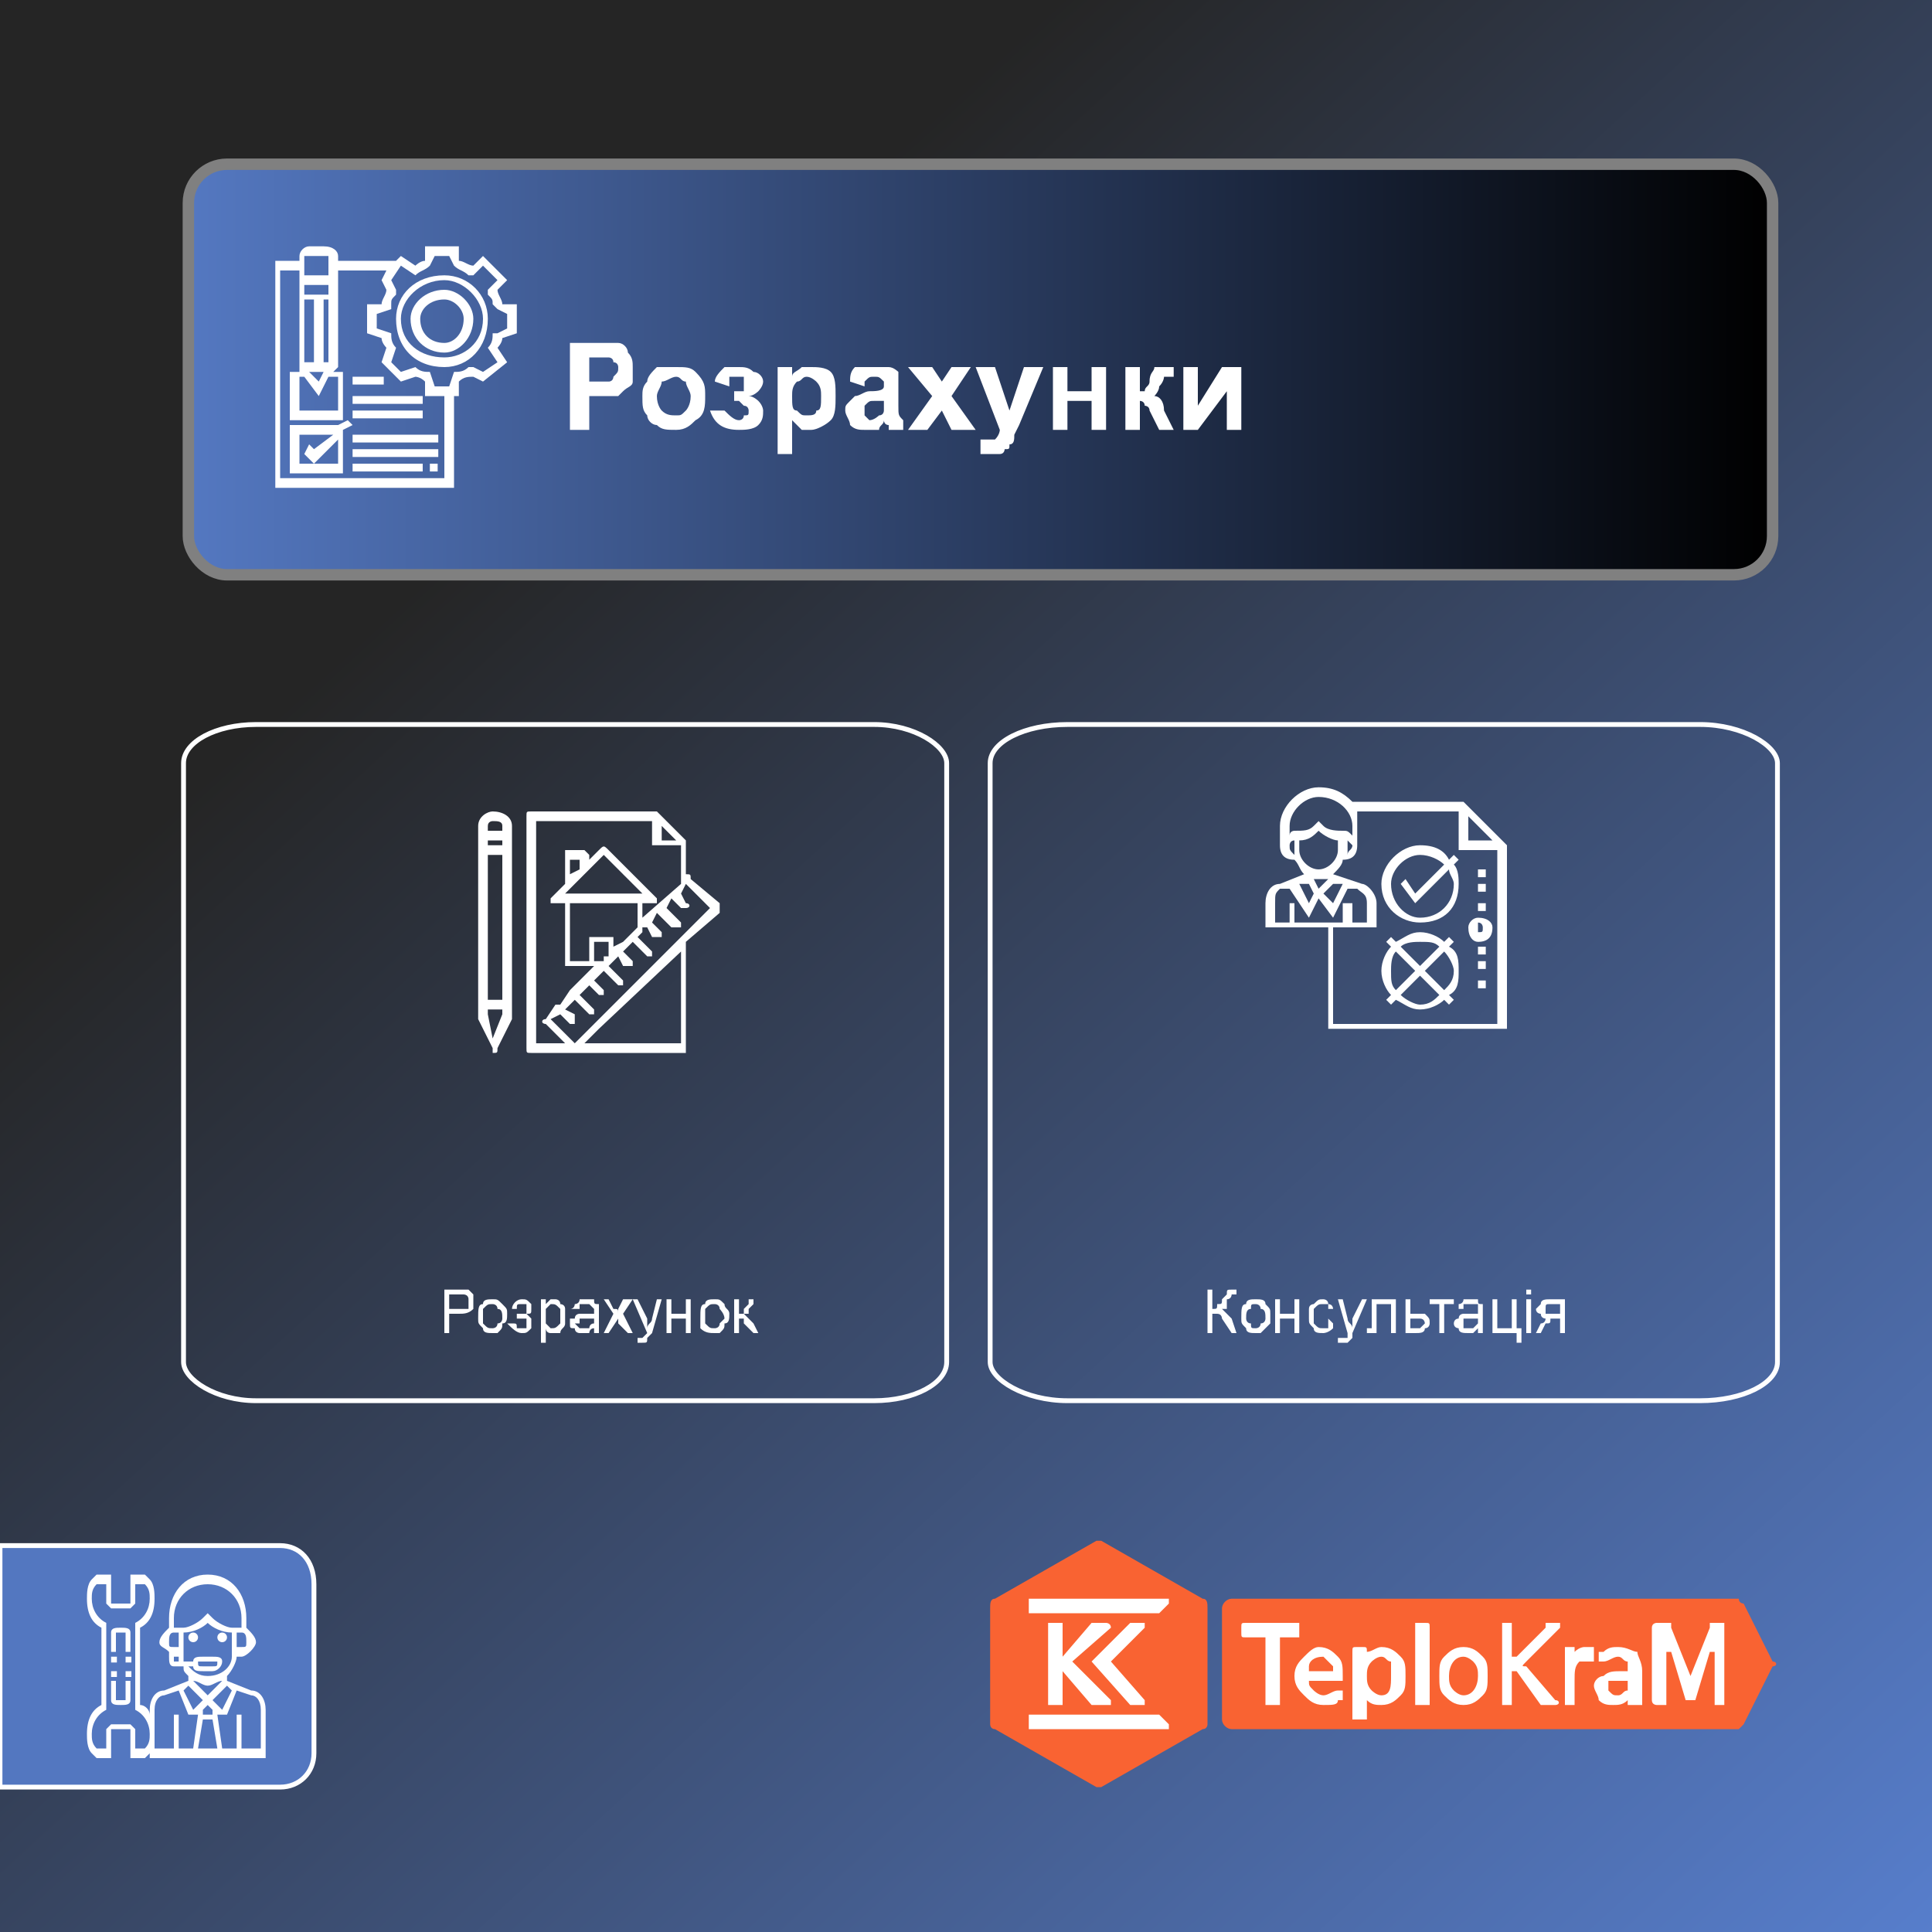 <?xml version="1.0" encoding="UTF-8"?>
<!DOCTYPE svg PUBLIC "-//W3C//DTD SVG 1.1//EN" "http://www.w3.org/Graphics/SVG/1.1/DTD/svg11.dtd">
<!-- Creator: CorelDRAW X7 -->
<svg xmlns="http://www.w3.org/2000/svg" xml:space="preserve" width="400px" height="400px" version="1.1" style="shape-rendering:geometricPrecision; text-rendering:geometricPrecision; image-rendering:optimizeQuality; fill-rule:evenodd; clip-rule:evenodd"
viewBox="0 0 400 400"
 xmlns:xlink="http://www.w3.org/1999/xlink"
 enable-background="new 0 0 64 64">
 <rect x="0" y="0" width="400" height="400" fill="#333333" stroke="none"/>
 <defs>
  <style type="text/css">
   <![CDATA[
    .str1 {stroke:white;stroke-width:0.999}
    .str0 {stroke:gray;stroke-width:2.362}
    .fil3 {fill:none}
    .fil4 {fill:#5377C0}
    .fil5 {fill:#F96332}
    .fil6 {fill:white}
    .fil2 {fill:white;fill-rule:nonzero}
    .fil1 {fill:url(#id0)}
    .fil0 {fill:url(#id1)}
   ]]>
  </style>
  <linearGradient id="id0" gradientUnits="userSpaceOnUse" x1="367" y1="76.5" x2="39" y2="76.5">
   <stop offset="0" style="stop-opacity:1; stop-color:black"/>
   <stop offset="1" style="stop-opacity:1; stop-color:#5478C1"/>
  </linearGradient>
  <linearGradient id="id1" gradientUnits="userSpaceOnUse" x1="-0" y1="200.001" x2="368" y2="603.001">
   <stop offset="0" style="stop-opacity:1; stop-color:#252525"/>
   <stop offset="1" style="stop-opacity:1; stop-color:#6699FF"/>
  </linearGradient>
 </defs>
 <g id="Слой_x0020_1">
  <rect class="fil0" width="400" height="400"/>
  <rect class="fil1 str0" x="39" y="34" width="328" height="85.001" rx="8" ry="8"/>
  <path class="fil2" d="M118 89l0 -18 6 0c2,0 3,0 4,0 1,0 2,1 2,2 1,1 1,2 1,3 0,2 0,2 0,3 0,1 -1,1 -2,2 0,0 -1,1 -1,1 -1,0 -3,0 -4,0l-2 0 0 7 -4 0zm4 -15l0 5 1 0c2,0 3,0 3,0 1,0 1,-1 1,-1 1,-1 1,-1 1,-2 0,0 0,-1 -1,-1 0,-1 -1,-1 -1,-1 -1,0 -1,0 -3,0l-1 0z"/>
  <path id="1" class="fil2" d="M133 82c0,-1 0,-2 1,-3 0,-1 1,-2 2,-3 1,0 2,0 4,0 2,0 3,0 4,1 2,2 2,3 2,5 0,2 0,4 -2,5 -1,1 -2,2 -4,2 -2,0 -3,0 -4,-1 -1,0 -2,-1 -2,-2 -1,-1 -1,-2 -1,-4zm3 0c0,2 1,3 1,3 1,1 2,1 3,1 1,0 1,0 2,-1 0,0 1,-1 1,-3 0,-1 -1,-2 -1,-3 -1,0 -1,-1 -2,-1 -1,0 -2,1 -3,1 0,1 -1,2 -1,3z"/>
  <path id="2" class="fil2" d="M152 83l0 -2c1,0 1,0 1,0 1,0 1,0 1,0 0,-1 0,-1 0,-1 0,-1 0,-1 0,-2 0,0 -1,0 -1,0 -1,0 -1,0 -2,0 0,0 0,1 0,2l-3 -1c0,-1 1,-2 2,-3 0,0 2,0 3,0 1,0 2,0 3,1 1,0 2,1 2,2 0,1 -1,2 -1,2 0,0 -1,1 -2,1 1,0 2,1 2,1 1,1 1,2 1,2 0,1 0,2 -1,3 -1,1 -3,1 -4,1 -3,0 -5,-1 -6,-4l3 0c1,1 2,2 3,2 0,0 1,0 1,-1 1,0 1,0 1,-1 0,0 0,-1 -1,-1 0,0 -1,-1 -1,-1l-1 0z"/>
  <path id="3" class="fil2" d="M161 76l3 0 0 2c0,-1 1,-1 2,-2 0,0 1,0 2,0 1,0 3,0 4,1 1,1 1,3 1,5 0,2 0,4 -1,5 -1,1 -3,2 -4,2 -1,0 -1,0 -2,0 -1,-1 -1,-1 -2,-2l0 7 -3 0 0 -18zm3 6c0,2 0,3 1,3 1,1 1,1 2,1 1,0 2,0 2,-1 1,0 1,-1 1,-3 0,-1 0,-2 -1,-3 0,0 -1,-1 -2,-1 -1,0 -1,1 -2,1 -1,1 -1,2 -1,3z"/>
  <path id="4" class="fil2" d="M179 80l-3 -1c0,-1 0,-2 1,-3 1,0 2,0 4,0 2,0 3,0 3,0 1,0 2,1 2,1 0,1 0,2 0,4l0 3c0,2 0,2 1,3 0,1 0,1 0,2l-3 0c0,-1 0,-1 0,-1 -1,0 -1,-1 -1,-1 0,1 -1,1 -1,2 -1,0 -2,0 -3,0 -1,0 -2,0 -3,-1 0,-1 -1,-2 -1,-3 0,-1 0,-1 1,-2 0,0 1,-1 1,-1 1,0 2,-1 3,-1 1,0 3,0 3,-1l0 0c0,-1 0,-1 0,-1 -1,-1 -1,-1 -2,-1 -1,0 -1,0 -2,1 0,0 0,0 0,1zm4 3c0,0 -1,0 -2,0 -1,0 -1,0 -2,1 0,0 0,0 0,1 0,0 0,1 0,1 0,0 1,1 1,1 1,0 2,-1 2,-1 1,0 1,-1 1,-1 0,0 0,-1 0,-2l0 0z"/>
  <polygon id="5" class="fil2" points="188,89 193,82 188,76 193,76 195,79 197,76 201,76 197,82 202,89 197,89 195,85 192,89 "/>
  <path id="6" class="fil2" d="M202 76l4 0 3 9 3 -9 4 0 -5 12 -1 2c0,1 0,2 -1,2 0,1 0,1 -1,1 0,0 0,1 -1,1 0,0 -1,0 -2,0 0,0 -1,0 -2,0l0 -3c1,0 1,0 2,0 0,0 1,0 1,0 1,-1 1,-2 1,-2l-5 -13z"/>
  <polygon id="7" class="fil2" points="218,76 221,76 221,81 226,81 226,76 229,76 229,89 226,89 226,83 221,83 221,89 218,89 "/>
  <path id="8" class="fil2" d="M233 76l3 0 0 5c0,0 1,0 1,0 0,-1 1,-1 1,-2 0,-2 1,-2 1,-3 1,0 2,0 2,0 1,0 1,0 2,0l0 2c-1,0 -2,0 -2,0 0,0 0,1 -1,2 0,1 -1,2 -1,2 1,0 2,1 2,3 0,0 0,0 0,0l2 4 -3 0 -2 -4c0,-1 -1,-1 -1,-1 0,-1 -1,-1 -1,-1l0 6 -3 0 0 -13z"/>
  <polygon id="9" class="fil2" points="245,76 248,76 248,84 253,76 257,76 257,89 254,89 254,81 248,89 245,89 "/>
  <rect class="fil3 str1" x="38" y="150" width="158" height="140" rx="15" ry="8"/>
  <rect class="fil3 str1" x="205" y="150" width="163" height="140" rx="16" ry="8"/>
  <path class="fil2" d="M92 276l0 -9 3 0c0,0 1,0 1,0 1,0 1,0 1,0 1,1 1,1 1,1 0,1 0,1 0,1 0,1 0,2 0,2 -1,1 -2,1 -3,1l-2 0 0 4 -1 0zm1 -5l2 0c1,0 1,0 2,0 0,-1 0,-1 0,-2 0,0 0,0 0,0 0,-1 -1,-1 -1,-1 0,0 0,0 -1,0l-2 0 0 3z"/>
  <path id="1" class="fil2" d="M99 273c0,-2 0,-3 1,-3 0,-1 1,-1 2,-1 1,0 1,0 2,1 1,1 1,1 1,2 0,1 0,2 -1,2 0,1 0,1 -1,2 0,0 -1,0 -1,0 -1,0 -2,0 -2,-1 -1,-1 -1,-1 -1,-2zm1 0c0,0 0,1 0,1 1,1 1,1 2,1 0,0 1,0 1,-1 1,0 1,-1 1,-1 0,-1 0,-2 -1,-2 0,-1 -1,-1 -1,-1 -1,0 -1,0 -2,1 0,0 0,1 0,2z"/>
  <path id="2" class="fil2" d="M107 273l0 -1c1,0 1,0 1,0 1,0 1,0 1,0 0,-1 0,-1 0,-1 0,0 0,0 0,-1 0,0 -1,0 -1,0 -1,0 -1,0 -1,1l-1 0c0,-1 1,-2 2,-2 1,0 1,0 2,1 0,0 0,1 0,1 0,1 0,1 -1,1 1,1 1,1 1,1 0,0 0,1 0,1 0,1 0,1 0,1 -1,1 -1,1 -2,1 -1,0 -2,-1 -3,-2l1 0c1,0 1,0 1,1 0,0 1,0 1,0 0,0 1,0 1,0 0,0 0,-1 0,-1 0,0 0,-1 0,-1 0,0 0,0 0,0 -1,0 -1,0 -1,0 0,0 0,0 -1,0z"/>
  <path id="3" class="fil2" d="M112 278l0 -9 1 0 0 1c0,0 0,0 1,-1 0,0 0,0 1,0 0,0 1,0 1,1 0,0 1,0 1,1 0,0 0,1 0,2 0,0 0,1 0,1 0,1 -1,1 -1,2 -1,0 -1,0 -1,0 -1,0 -1,0 -1,0 -1,0 -1,-1 -1,-1l0 3 -1 0zm1 -5c0,0 0,1 0,1 1,1 1,1 1,1 1,0 1,0 2,-1 0,0 0,-1 0,-1 0,-1 0,-2 0,-2 -1,-1 -1,-1 -2,-1 0,0 0,0 -1,1 0,0 0,1 0,2z"/>
  <path id="4" class="fil2" d="M123 275c-1,0 -1,1 -1,1 -1,0 -1,0 -2,0 0,0 -1,0 -1,-1 -1,0 -1,0 -1,-1 0,0 0,-1 0,-1 1,0 1,0 1,0 0,-1 1,-1 1,-1 0,0 0,0 1,0 1,0 1,0 2,0 0,0 0,-1 0,-1 0,0 0,0 -1,-1 0,0 0,0 -1,0 0,0 -1,0 -1,0 0,1 0,1 0,1l-2 0c1,0 1,-1 1,-1 0,0 1,0 1,-1 0,0 1,0 1,0 1,0 1,0 2,0 0,1 0,1 1,1 0,0 0,0 0,1 0,0 0,0 0,1l0 1c0,1 0,2 0,2 0,0 0,1 0,1l-1 0c0,0 0,-1 0,-1zm0 -2c-1,0 -1,0 -2,0 0,0 -1,0 -1,0 0,0 0,0 0,1 0,0 -1,0 -1,0 0,0 1,1 1,1 0,0 0,0 1,0 0,0 1,0 1,0 0,0 0,-1 1,-1 0,0 0,-1 0,-1l0 0z"/>
  <path id="5" class="fil2" d="M125 276l2 -4 -2 -3 1 0 1 2c1,0 1,0 1,1 0,-1 0,-1 0,-1l1 -2 2 0 -2 3 2 4 -1 0 -2 -2 0 -1 -2 3 -1 0z"/>
  <path id="6" class="fil2" d="M132 278l0 -1c0,0 0,0 0,0 1,0 1,0 1,0 0,0 0,0 0,0 0,0 0,0 1,-1 0,0 0,0 0,0l-3 -7 1 0 2 4c0,1 0,1 0,2 0,-1 1,-1 1,-2l1 -4 1 0 -2 7c-1,1 -1,1 -1,1 0,1 0,1 -1,1 0,0 0,0 0,0 -1,0 -1,0 -1,0z"/>
  <polygon id="7" class="fil2" points="138,269 139,269 139,272 142,272 142,269 143,269 143,276 142,276 142,273 139,273 139,276 138,276 "/>
  <path id="8" class="fil2" d="M145 273c0,-2 0,-3 1,-3 0,-1 1,-1 2,-1 1,0 1,0 2,1 0,1 1,1 1,2 0,1 0,2 -1,2 0,1 0,1 -1,2 0,0 -1,0 -1,0 -1,0 -2,0 -3,-1 0,-1 0,-1 0,-2zm1 0c0,0 0,1 0,1 1,1 1,1 2,1 0,0 1,0 1,-1 0,0 1,-1 1,-1 0,-1 -1,-2 -1,-2 0,-1 -1,-1 -1,-1 -1,0 -1,0 -2,1 0,0 0,1 0,2z"/>
  <path id="9" class="fil2" d="M152 269l1 0 0 3c0,0 1,0 1,0 0,0 0,-1 0,-1 1,-1 1,-1 1,-1 0,0 0,-1 0,-1 1,0 1,0 1,0l0 0 0 1 0 0c0,0 0,0 0,0 0,0 -1,1 -1,1 0,1 0,1 0,1 0,0 -1,0 -1,0 1,1 1,1 2,2l1 2 -1 0 -2 -2c0,-1 0,-1 0,-1 0,0 -1,0 -1,0l0 3 -1 0 0 -7z"/>
  <path class="fil2" d="M250 267l1 0 0 4c1,0 1,0 1,-1 1,0 1,0 1,-1 1,-1 1,-1 1,-1 0,-1 0,-1 1,-1 0,0 0,0 1,0 0,0 0,0 0,0l0 1c0,0 0,0 0,0 0,0 0,0 0,0 -1,0 -1,0 -1,0 0,0 0,1 -1,1 0,1 0,2 0,2 -1,0 -1,0 -1,0 0,0 1,1 2,2l1 3 -1 0 -2 -3c0,0 0,-1 -1,-1 0,0 0,0 -1,0l0 4 -1 0 0 -9z"/>
  <path id="1" class="fil2" d="M257 273c0,-2 0,-3 1,-3 0,-1 1,-1 2,-1 1,0 2,0 2,1 1,1 1,1 1,2 0,1 0,2 0,2 -1,1 -1,1 -2,2 0,0 -1,0 -1,0 -1,0 -2,0 -2,-1 -1,-1 -1,-1 -1,-2zm1 0c0,0 0,1 1,1 0,1 0,1 1,1 0,0 1,0 1,-1 1,0 1,-1 1,-1 0,-1 0,-2 -1,-2 0,-1 -1,-1 -1,-1 -1,0 -1,0 -1,1 -1,0 -1,1 -1,2z"/>
  <polygon id="2" class="fil2" points="264,269 265,269 265,272 268,272 268,269 269,269 269,276 268,276 268,273 265,273 265,276 264,276 "/>
  <path id="3" class="fil2" d="M275 273l1 1c0,0 0,1 0,1 -1,1 -2,1 -2,1 -1,0 -2,0 -2,-1 -1,-1 -1,-1 -1,-2 0,-1 0,-2 0,-2 0,-1 1,-1 1,-1 1,-1 1,-1 2,-1 0,0 1,0 1,1 1,0 1,1 1,1l-1 0c0,0 0,0 0,-1 -1,0 -1,0 -1,0 -1,0 -1,0 -2,1 0,0 0,1 0,2 0,0 0,1 0,1 1,1 1,1 2,1 0,0 1,0 1,0 0,-1 0,-1 0,-2z"/>
  <path id="4" class="fil2" d="M277 278l0 -1c0,0 1,0 1,0 0,0 0,0 0,0 1,0 1,0 1,0 0,0 0,0 0,-1 0,0 0,0 0,0l-2 -7 1 0 1 4c0,1 1,1 1,2 0,-1 0,-1 0,-2l2 -4 1 0 -3 7c0,1 0,1 0,1 -1,1 -1,1 -1,1 0,0 -1,0 -1,0 0,0 0,0 -1,0z"/>
  <path id="5" class="fil2" d="M284 269l5 0 0 7 -1 0 0 -6 -3 0 0 3c0,1 0,2 0,2 0,0 0,0 0,1 -1,0 -1,0 -1,0 -1,0 -1,0 -1,0l0 -1 0 0c0,0 1,0 1,0 0,0 0,0 0,0 0,-1 0,-1 0,-1l0 -5z"/>
  <path id="6" class="fil2" d="M291 269l1 0 0 3 1 0c1,0 2,0 2,0 1,1 1,1 1,2 0,0 0,1 -1,1 0,1 -1,1 -2,1l-2 0 0 -7zm1 6l1 0c1,0 1,0 1,0 1,-1 1,-1 1,-1 0,0 0,-1 -1,-1 0,0 0,0 -1,0l-1 0 0 2z"/>
  <polygon id="7" class="fil2" points="296,269 301,269 301,270 299,270 299,276 298,276 298,270 296,270 "/>
  <path id="8" class="fil2" d="M306 275c0,0 -1,1 -1,1 -1,0 -1,0 -1,0 -1,0 -2,0 -2,-1 0,0 -1,0 -1,-1 0,0 0,-1 1,-1 0,0 0,0 0,0 0,-1 1,-1 1,-1 0,0 1,0 1,0 1,0 1,0 2,0 0,0 0,-1 0,-1 0,0 0,0 0,-1 -1,0 -1,0 -2,0 0,0 -1,0 -1,0 0,1 0,1 0,1l-1 0c0,0 0,-1 0,-1 0,0 1,0 1,-1 0,0 1,0 2,0 0,0 1,0 1,0 0,1 0,1 1,1 0,0 0,0 0,1 0,0 0,0 0,1l0 1c0,1 0,2 0,2 0,0 0,1 0,1l-1 0c0,0 0,-1 0,-1zm0 -2c0,0 -1,0 -2,0 0,0 -1,0 -1,0 0,0 0,0 0,1 0,0 0,0 0,0 0,0 0,1 0,1 0,0 0,0 1,0 0,0 1,0 1,0 0,0 1,-1 1,-1 0,0 0,-1 0,-1l0 0z"/>
  <polygon id="9" class="fil2" points="309,269 310,269 310,275 313,275 313,269 314,269 314,275 315,275 315,278 314,278 314,276 309,276 "/>
  <path id="10" class="fil2" d="M316 268l0 -1 1 0 0 1 -1 0zm0 8l0 -7 1 0 0 7 -1 0z"/>
  <path id="11" class="fil2" d="M324 269l0 7 -1 0 0 -3 -1 0c0,0 -1,0 -1,0 0,1 0,1 -1,1l-1 2 -1 0 1 -2c1,0 1,-1 1,-1 0,0 -1,0 -1,-1 0,0 -1,0 -1,-1 0,0 1,-1 1,-1 0,-1 1,-1 2,-1l3 0zm-1 1l-2 0c-1,0 -1,0 -1,1 0,0 0,0 0,0 0,1 0,1 0,1 0,0 1,0 1,0l2 0 0 -2z"/>
  <path class="fil4 str1" d="M0 320l58 0c4,0 7,3 7,8l0 35c0,4 -3,7 -7,7l-58 0 0 -50z"/>
  <g id="_1740435099456">
   <g>
    <path class="fil5" d="M250 357l0 -24c0,-1 0,-2 -1,-2l-21 -12c0,0 -1,0 -1,0l-21 12c-1,0 -1,1 -1,2l0 24c0,0 0,1 1,1l21 12c0,0 1,0 1,0l21 -12c1,0 1,-1 1,-1z"/>
    <path class="fil5" d="M367 345l-6 12c0,0 -1,1 -1,1 0,0 0,0 -1,0 0,0 0,0 0,0l-104 0c-1,0 -2,-1 -2,-2l0 -23c0,-1 1,-2 2,-2l104 0c0,0 0,0 1,0 0,0 0,0 0,0 0,1 1,1 1,1l6 12c1,0 1,1 0,1z"/>
    <g>
     <g>
      <path class="fil6" d="M242 332l-2 2c0,0 0,0 0,0l-27 0c0,0 0,0 0,0l0 -2c0,0 0,-1 0,-1l29 0c0,0 0,0 0,1 0,0 0,0 0,0z"/>
     </g>
     <g>
      <path class="fil6" d="M242 357c0,1 0,1 0,1l-29 0c0,0 0,0 0,-1l0 -2c0,0 0,0 0,0l27 0c0,0 0,0 0,0l2 2c0,0 0,0 0,0z"/>
     </g>
     <g>
      <path class="fil6" d="M230 353c0,0 0,0 -1,0l-3 0c0,0 0,0 0,0l-6 -7 0 6c0,1 0,1 0,1l-3 0c0,0 0,0 0,-1l0 -15c0,0 0,-1 0,-1l3 0c0,0 0,1 0,1l0 6 6 -7c0,0 0,0 0,0l3 0c0,0 1,0 1,1 0,0 0,0 0,0l-8 7 8 8c0,0 0,0 0,1z"/>
     </g>
     <g>
      <path class="fil6" d="M237 353c0,0 0,0 0,0l-3 0c0,0 0,0 0,0l-8 -9c0,0 0,0 0,0l8 -8c0,0 0,0 0,0l3 0c0,0 0,0 0,1 0,0 0,0 0,0l-7 7 7 8c0,0 0,0 0,1z"/>
     </g>
    </g>
    <g>
     <path class="fil6" d="M269 339c0,0 0,0 0,-1l0 0 0 -1 0 0c0,-1 0,-1 0,-1l0 0 -11 0 0 0c-1,0 -1,0 -1,1l0 0 0 1 0 0c0,1 0,1 1,1l0 0 4 0c0,0 0,0 0,0l0 13 0 1c0,0 0,0 0,0l0 0 2 0 0 0c1,0 1,0 1,0l0 -1 0 -13c0,0 0,0 0,0l4 0 0 0z"/>
     <g>
      <path class="fil6" d="M273 341c-1,0 -2,1 -3,2 -1,1 -2,2 -2,4 0,2 1,3 2,4 1,1 2,2 4,2 2,0 3,0 3,-1 0,0 1,0 1,0 0,0 0,0 0,0l0 -2 0 0c0,0 -1,0 -1,0l0 0c-1,0 -2,1 -3,1 -1,0 -2,-1 -2,-1 -1,-1 -1,-1 -1,-2 0,0 0,0 0,0l7 0 0 0c0,0 0,0 0,-1l0 0 0 0c0,-2 0,-3 -1,-4 -1,-1 -2,-2 -4,-2l0 0zm-2 5c0,0 0,0 0,-1 0,-1 1,-2 3,-2 0,0 1,1 1,1 1,1 1,1 1,1 0,1 0,1 0,1l-5 0z"/>
     </g>
     <g>
      <path class="fil6" d="M286 341c-1,0 -2,1 -3,1 0,0 0,0 0,0l0 0 0 0c0,-1 0,-1 -1,-1l0 0 -1 0 0 0c-1,0 -1,0 -1,1l0 0 0 14 0 0c0,0 0,0 1,0l0 0 2 0 0 0c0,0 0,0 0,0l0 0 0 -4c0,0 0,0 0,0 1,1 2,1 3,1 2,0 3,-1 4,-2 1,-1 1,-2 1,-4 0,-2 0,-3 -1,-4 -1,-1 -2,-2 -4,-2l0 0zm0 2c1,0 1,1 2,1 0,1 0,2 0,3 0,2 0,4 -2,4 -1,0 -2,-1 -2,-1 -1,-1 -1,-2 -1,-3 0,-1 0,-2 1,-3 0,0 1,-1 2,-1z"/>
     </g>
     <path class="fil6" d="M293 336l0 0c0,0 0,0 0,1l0 0 0 15 0 1c0,0 0,0 0,0l1 0 1 0 0 0c1,0 1,0 1,0l0 -1 0 -15 0 0c0,-1 0,-1 -1,-1l0 0 -2 0 0 0z"/>
     <g>
      <path class="fil6" d="M307 343c-1,-1 -2,-2 -4,-2 -2,0 -3,1 -4,2 -1,1 -1,2 -1,4 0,2 0,3 1,4 1,1 2,2 4,2 2,0 3,-1 4,-2 1,-1 1,-2 1,-4 0,-2 0,-3 -1,-4l0 0zm-4 8c-1,0 -2,-1 -2,-1 -1,-1 -1,-2 -1,-3 0,-2 1,-4 3,-4 1,0 2,1 2,1 1,1 1,2 1,3 0,2 -1,4 -3,4z"/>
     </g>
     <path class="fil6" d="M316 345c-1,0 -1,0 0,-1l7 -7 0 0c0,0 0,-1 0,-1l0 0 -3 0c0,0 0,0 0,1l-6 6c-1,0 -1,0 -1,0l0 -6 0 0c0,-1 0,-1 0,-1l0 0 -2 0 0 0c0,0 0,0 0,1l0 0 0 15 0 0c0,1 0,1 0,1l0 0 2 0 0 0c0,0 0,0 0,-1l0 0 0 -6c0,0 0,0 1,0l5 7c0,0 1,0 1,0l2 0 0 0c1,0 1,-1 0,-1l0 0 -6 -7z"/>
     <path class="fil6" d="M328 341c0,0 -1,0 -2,1 0,0 0,0 0,0l0 0c0,-1 0,-1 0,-1l0 0 -2 0 0 0c0,0 0,0 0,1l0 0 0 10 0 0c0,1 0,1 0,1l0 0 2 0 0 0c0,0 0,0 0,-1l0 0 0 -4c0,-2 0,-3 1,-4 0,0 1,0 2,0 0,0 0,0 1,0l0 0c0,0 0,0 0,-1l0 0 0 -1 0 0c0,0 0,-1 0,-1l0 0c-1,0 -1,0 -2,0z"/>
     <g>
      <path class="fil6" d="M335 341c-1,0 -2,0 -3,1l0 0c-1,0 -1,0 -1,0l0 0 0 2 0 0c0,0 1,0 1,0l0 0c1,0 2,-1 3,-1 1,0 1,1 2,1 0,0 0,1 0,1 0,0 0,1 0,1 0,0 0,0 -1,0 0,0 0,0 0,0 -2,0 -3,0 -4,1 -1,0 -2,1 -2,2 0,1 1,2 1,3 1,1 2,1 3,1 1,0 2,0 3,-1 0,0 0,0 0,0l0 0 0 1c0,0 1,0 1,0l0 0 1 0 0 0c1,0 1,0 1,0l0 -1 0 -6c0,-2 -1,-3 -1,-4 -1,0 -2,-1 -4,-1l0 0zm0 10c-1,0 -1,0 -2,-1 0,0 0,0 0,-1 0,0 0,-1 0,-1 1,0 1,0 3,0 0,0 1,0 1,0 0,0 0,0 0,0l0 0c0,1 0,2 0,2 -1,0 -1,1 -2,1z"/>
     </g>
     <path class="fil6" d="M357 336l-3 0 0 0c0,0 0,0 0,1l0 0 -4 10c0,1 0,1 0,0l-4 -10 0 -1c0,0 0,0 0,0l0 0 -3 0 0 0c0,0 -1,0 -1,1l0 0 0 15 0 0c0,1 1,1 1,1l0 0 2 0 0 0c0,0 0,0 0,-1l0 0 0 -10c0,0 0,0 1,0l3 10 0 0c0,0 0,0 0,0l0 0 2 0 0 0c0,0 0,0 0,0l0 0 3 -10c0,0 1,0 1,0l0 11 0 0c0,0 0,0 0,0l0 0 2 0 0 0c0,0 0,0 0,0l0 0 0 -16 0 0c0,-1 0,-1 0,-1l0 0z"/>
    </g>
   </g>
  </g>
  <g>
   <g>
    <path class="fil6" d="M303 166l-23 0c-2,-2 -4,-3 -7,-3 -4,0 -8,4 -8,8l0 4 0 0c0,0 0,0 0,0 0,2 1,3 3,3 1,1 1,2 2,3l0 0 -5 2c-2,0 -3,2 -3,4l0 5 13 0 0 21 37 0 0 -38 -9 -9zm1 3l5 5 -5 0 0 -5zm-25 7l0 -2c0,0 1,1 1,1 0,1 -1,1 -1,2 0,-1 0,-1 0,-1zm-6 -11c4,0 7,3 7,6l0 2c-1,-1 -1,-1 -2,-1 -1,0 -3,0 -4,-1l-1 -1 -1 1c-1,1 -2,1 -4,1 0,0 -1,0 -1,1l0 -2c0,-3 3,-6 6,-6zm-6 10c0,0 0,-1 1,-1l0 2c0,0 0,0 0,1 -1,-1 -1,-1 -1,-2zm2 1l0 -2c2,0 3,-1 4,-2 1,1 3,2 4,2l0 2c0,2 -2,4 -4,4 -2,0 -4,-2 -4,-4zm4 8l-1 -2c0,0 1,0 1,0 1,0 1,0 2,0l-2 2zm3 -1l2 0 -2 4 -2 -2 2 -2zm-5 0l1 2 -1 2 -2 -4 2 0zm-7 4c0,-2 0,-2 1,-3l2 0 4 6 2 -4 3 4 3 -6 2 0c1,1 2,1 2,3l0 4 -3 0 0 -4 -2 0 0 4 -10 0 0 -4 -1 0 0 4 -3 0 0 -4zm12 25l0 -20 9 0 0 -5c0,-2 -2,-4 -3,-4l-6 -2 0 0c1,-1 2,-2 2,-3 2,0 3,-1 3,-3l0 -4c0,-1 0,-2 0,-3l21 0 0 8 8 0 0 36 -34 0z"/>
    <path class="fil6" d="M300 196l1 -1 -1 -1 -1 1c-1,-1 -3,-2 -5,-2 -2,0 -3,1 -5,2l-1 -1 -1 1 1 1c-1,1 -2,3 -2,5 0,2 1,4 2,5l-1 1 1 1 1 -1c2,1 3,2 5,2 2,0 4,-1 5,-2l1 1 1 -1 -1 -1c2,-1 2,-3 2,-5 0,-2 0,-4 -2,-5zm-6 -1c2,0 3,0 4,1l-4 4 -4 -4c1,-1 3,-1 4,-1zm-6 6c0,-1 0,-3 1,-4l4 4 -4 4c-1,-1 -1,-2 -1,-4zm6 7c-1,0 -3,-1 -4,-2l4 -4 4 4c-1,1 -2,2 -4,2zm1 -7l4 -4c1,1 2,3 2,4 0,2 -1,3 -2,4l-4 -4z"/>
    <path class="fil6" d="M302 178l-1 -1 -1 1c-1,-2 -3,-3 -6,-3 -4,0 -8,4 -8,8 0,5 4,8 8,8 5,0 8,-3 8,-8 0,-1 0,-3 -1,-4l1 -1zm-1 5c0,4 -3,7 -7,7 -3,0 -6,-3 -6,-7 0,-3 3,-6 6,-6 2,0 4,1 5,2l-6 6 -2 -3 -1 1 3 4 7 -7c0,1 1,2 1,3z"/>
    <path class="fil6" d="M306 190c-1,0 -2,1 -2,2 0,2 1,3 2,3 2,0 3,-1 3,-3 0,-1 -1,-2 -3,-2zm0 3c0,0 0,0 0,-1 0,0 0,-1 0,-1 1,0 1,1 1,1 0,1 0,1 -1,1z"/>
    <rect class="fil6" x="306" y="187" width="1.613" height="1.613"/>
    <rect class="fil6" x="306" y="183" width="1.613" height="1.613"/>
    <rect class="fil6" x="306" y="180" width="1.613" height="1.613"/>
    <rect class="fil6" x="306" y="203" width="1.613" height="1.613"/>
    <rect class="fil6" x="306" y="199" width="1.613" height="1.613"/>
    <rect class="fil6" x="306" y="196" width="1.613" height="1.613"/>
   </g>
  </g>
  <g>
   <g>
    <path class="fil6" d="M107 69l0 -6 -3 0c0,-1 -1,-2 -1,-3l2 -2 -5 -5 -2 2c-1,0 -2,-1 -3,-1l0 -3 -7 0 0 3c-1,0 -2,1 -2,1l-3 -2 -1 1 -12 0 0 -1c0,-1 -1,-2 -3,-2l-3 0c-1,0 -2,1 -2,2l0 1 -5 0 0 47 37 0 0 -19 1 0 0 -3c1,-1 2,-1 3,-1l2 1 5 -4 -2 -3c0,0 1,-1 1,-2l3 -1zm-39 6l-1 0 0 -13 1 0 0 13zm-5 -13l2 0 0 13 -2 0 0 -13zm4 15l-1 2 -2 -2 3 0zm1 -16l-5 0 0 -2 5 0 0 2zm-2 21l2 -4 2 0 0 7 -8 0 0 -7 1 0 3 4zm-2 -29l3 0c1,0 1,0 1,0l0 4 -5 0 0 -4c0,0 1,0 1,0zm28 46l-34 0 0 -43 4 0 0 20 0 1 -2 0 0 10 11 0 0 -10 -2 0 1 -1 0 -20 10 0 -1 2 1 2c0,1 -1,2 -1,3l-3 0 0 6 3 1c0,1 1,2 1,2l-1 3 4 4 3 -1c0,0 1,0 2,1l0 3 4 0 0 17zm11 -30l-1 0c0,1 0,2 -1,3l0 0 2 3 -3 2 -2 -1 -1 0c-1,1 -2,1 -3,1l0 0 -1 3 -3 0 -1 -3 0 0c-1,0 -2,0 -3,-1l0 0 -3 1 -2 -2 1 -3 0 0c-1,-1 -1,-2 -1,-3l0 0 -3 -1 0 -3 3 -1 0 -1c0,-1 0,-1 1,-2l0 -1 -1 -2 2 -3 3 2 0 0c1,-1 2,-1 3,-2l0 0 1 -2 3 0 1 2 0 0c1,1 2,1 3,2l1 0 2 -2 3 3 -2 2 0 1c1,1 1,1 1,2l1 1 2 1 0 3 -2 1z"/>
    <path class="fil6" d="M92 57c-6,0 -10,4 -10,9 0,6 4,10 10,10 5,0 9,-4 9,-10 0,-5 -4,-9 -9,-9zm0 17c-5,0 -9,-3 -9,-8 0,-4 4,-8 9,-8 4,0 8,4 8,8 0,5 -4,8 -8,8z"/>
    <path class="fil6" d="M92 60c-4,0 -7,3 -7,6 0,4 3,7 7,7 3,0 6,-3 6,-7 0,-3 -3,-6 -6,-6zm0 11c-3,0 -5,-2 -5,-5 0,-2 2,-4 5,-4 2,0 4,2 4,4 0,3 -2,5 -4,5z"/>
    <path class="fil6" d="M72 87l-2 1 -10 0 0 10 11 0 0 -9 2 -1 -1 -1zm-2 9l-8 0 0 -6 7 0 -4 3 -1 -1 -1 2 2 2 5 -5 0 5z"/>
    <rect class="fil6" x="89" y="96" width="1.613" height="1.613"/>
    <rect class="fil6" x="73" y="96" width="14.516" height="1.613"/>
    <rect class="fil6" x="73" y="93" width="17.742" height="1.613"/>
    <rect class="fil6" x="73" y="90" width="17.742" height="1.613"/>
    <rect class="fil6" x="73" y="85" width="14.516" height="1.613"/>
    <rect class="fil6" x="73" y="82" width="14.516" height="1.613"/>
    <rect class="fil6" x="73" y="78" width="6.452" height="1.613"/>
   </g>
  </g>
  <g>
   <g>
    <path class="fil6" d="M52 350l-5 -2 0 -1c1,-1 2,-3 2,-4l1 0c1,0 3,-2 3,-3 0,-1 -1,-2 -2,-3l0 -2c0,-5 -3,-9 -8,-9 -5,0 -8,4 -8,9l0 2c-1,1 -2,2 -2,3 0,1 1,1 2,2l0 1c0,1 0,2 1,2l2 0c0,1 0,1 1,2l0 1 -5 2c-2,0 -3,2 -3,4l0 1c0,-1 -1,-2 -2,-2l0 -16c2,-1 3,-3 3,-6 0,-1 0,-3 -1,-4l-1 -1 -3 0 0 6 -4 0 0 -6 -3 0 -1 1c-1,1 -1,3 -1,4 0,3 1,5 3,6l0 16c-2,1 -3,3 -3,6 0,1 0,3 1,4l1 1 3 0 0 -6 4 0 0 6 3 0 1 -1c0,0 0,0 0,0l0 1 24 0 0 -10c0,-2 -1,-4 -3,-4zm-4 0l-2 4 -2 -2 3 -3 1 1zm-6 6l2 0 1 6 -4 0 1 -6zm2 -1l-2 0 0 -1 1 -1 1 1 0 1zm6 -14l-1 0 0 -3 1 0c1,0 1,1 1,2 0,1 0,1 -1,1zm-14 -6c0,-4 3,-7 7,-7 4,0 7,3 7,7l0 2c0,0 0,0 0,0l-1 0 -1 0c-1,0 -3,-1 -4,-2l-1 -1 -1 1c-1,1 -3,2 -4,2l-1 0 -1 0c0,0 0,0 0,0l0 -2zm0 3l1 0 0 3 -1 0c-1,0 -1,0 -1,-1 0,-1 0,-2 1,-2zm0 6c0,0 0,0 0,-1l0 0c0,0 0,0 0,0l1 0c0,0 0,0 0,1l-1 0zm4 1c0,1 1,1 2,1l2 0c1,0 2,-1 2,-2 0,-1 -1,-1 -2,-1l-2 0c-1,0 -2,0 -2,1l-2 0c0,-1 0,-1 0,-1l0 -5c2,0 4,-1 5,-2 1,1 3,2 5,2l0 5c0,2 -2,4 -5,4 -2,0 -3,-1 -4,-2l1 0zm1 -1c0,0 0,0 1,0l2 0c1,0 1,0 1,0 0,1 0,1 -1,1l-2 0c-1,0 -1,0 -1,-1zm2 5c1,0 2,-1 3,-1l0 0 -3 3 -3 -3 0 0c1,0 2,1 3,1zm-4 0l3 3 -2 2 -2 -4 1 -1zm-9 13l-2 0 0 -4c0,0 -1,-1 -1,-1l-4 0c0,0 -1,1 -1,1l0 4 -2 0c-1,-1 -1,-2 -1,-3 0,-2 1,-4 3,-5l0 0 0 -18 0 0c-2,-1 -3,-3 -3,-5 0,-1 0,-2 1,-3l2 0 0 4c0,0 1,1 1,1l4 0c0,0 1,-1 1,-1l0 -4 2 0c1,1 1,2 1,3 0,2 -1,4 -3,5l0 0 0 18 0 0c2,1 3,3 3,5 0,1 0,2 -1,3zm2 -8c0,-2 1,-3 2,-3l3 -1 2 5 2 0 0 0 -1 7 -3 0 0 -7 -1 0 0 7 -4 0 0 -8zm22 8l-4 0 0 -7 -1 0 0 7 -3 0 -1 -7 0 0 2 0 2 -5 3 1c1,0 2,1 2,3l0 8z"/>
    <circle class="fil6" cx="40" cy="339" r="1"/>
    <circle class="fil6" cx="46" cy="339" r="1"/>
    <rect class="fil6" x="26" y="343" width="1.201" height="1.201"/>
    <path class="fil6" d="M25 337c-1,0 -2,0 -2,1l0 4 1 0 0 -4c0,0 1,0 1,0 0,0 1,0 1,0l0 4 1 0 0 -4c0,-1 -1,-1 -2,-1z"/>
    <rect class="fil6" x="23" y="343" width="1.201" height="1.201"/>
    <rect class="fil6" x="23" y="346" width="1.201" height="1.201"/>
    <path class="fil6" d="M26 352c0,0 -1,0 -1,0 0,0 -1,0 -1,0l0 -4 -1 0 0 4c0,1 1,1 2,1 1,0 2,0 2,-1l0 -4 -1 0 0 4z"/>
    <rect class="fil6" x="26" y="346" width="1.201" height="1.201"/>
   </g>
  </g>
  <g>
   <g>
    <g>
     <g>
      <path class="fil6" d="M149 188c0,0 0,0 0,-1l-6 -5c0,-1 0,-1 -1,-1l0 -6c0,0 0,-1 0,-1 0,0 0,0 0,0 0,0 0,0 0,0l-6 -6c0,0 0,0 0,0 0,0 0,0 0,0 0,0 0,0 0,0l-26 0c-1,0 -1,0 -1,1l0 48c0,1 0,1 1,1l9 0 23 0c0,0 0,0 0,-1l0 -22 7 -6c0,-1 0,-1 0,-1zm-31 11l0 -12 14 0 0 5 -3 3 -2 1 0 -1c0,-1 0,-1 0,-1l-5 0c0,0 0,0 0,1l0 4 -4 0zm0 -18l0 -3 2 0 0 2 -2 1zm14 4l-15 0 0 0 8 -8 8 8 -1 0zm-9 10l3 0 0 3 -1 0 0 1 -2 0 0 -4zm17 -21l-3 0 0 -3 3 3zm-29 -4l24 0 0 5c0,0 0,0 1,0l5 0 0 8 -8 7 0 -3 2 0c0,0 1,0 1,0 0,-1 0,-1 0,-1l-10 -10c-1,-1 -1,-1 -2,0l-2 2 0 -1c0,0 -1,-1 -1,-1l-4 0c0,0 0,1 0,1l0 6c0,0 0,0 0,0l-3 3c0,0 0,0 0,1 0,0 1,0 1,0l2 0 0 13c0,0 0,0 0,0l5 0 1 0 -5 5c0,0 0,0 0,0 0,0 0,0 0,0l-2 3c-1,0 -1,0 -1,0 0,0 0,0 0,0l-2 3c-1,0 -1,1 0,1l4 4 -6 0 0 -46zm30 27l0 19 -20 0 3 -3 17 -16zm-22 19l-5 -5 2 -1 2 2c0,0 0,0 0,0 0,0 1,0 1,0 0,-1 0,-1 0,-2l-2 -1 2 -2 3 3c0,0 0,0 0,0 1,0 1,0 1,0 0,-1 0,-1 0,-1l-3 -3 2 -2 2 2c0,0 0,0 0,0 0,0 1,0 1,0 0,-1 0,-1 0,-1l-2 -2 2 -2 3 3c0,0 0,0 0,0 0,0 1,0 1,0 0,0 0,-1 0,-1l-3 -3 2 -2 1 2c1,0 1,0 1,0 0,0 0,0 1,0 0,-1 0,-1 0,-1l-2 -2 2 -2 3 3c0,0 0,0 0,0 0,0 1,0 1,0 0,0 0,-1 0,-1l-3 -3 1 -1c0,0 0,0 0,-1l1 0 1 2c1,0 1,0 1,0 0,0 0,0 1,0 0,0 0,-1 0,-1l-2 -2 1 -2 3 3c1,0 1,0 1,0 0,0 0,0 1,0 0,0 0,-1 0,-1l-3 -3 1 -2 2 2c0,0 1,0 1,0 0,0 0,0 0,0 1,0 1,-1 0,-1l-1 -2 1 -2 5 5 -28 28z"/>
      <path class="fil6" d="M102 168c-1,0 -3,1 -3,3l0 2 0 3 0 32 0 2c0,1 0,1 0,1l3 6c0,1 0,1 0,1 1,0 1,0 1,-1l3 -6c0,0 0,0 0,-1l0 -2 0 -32 0 -3 0 -2c0,-2 -2,-3 -4,-3zm-1 9l3 0 0 30 -3 0 0 -30zm0 -3l3 0 0 1 -3 0 0 -1zm1 -4c1,0 2,0 2,1l0 1 -3 0 0 -1c0,-1 1,-1 1,-1zm2 40l-2 5 -1 -5 0 -1 3 0 0 1 0 0z"/>
     </g>
    </g>
   </g>
  </g>
 </g>
</svg>
